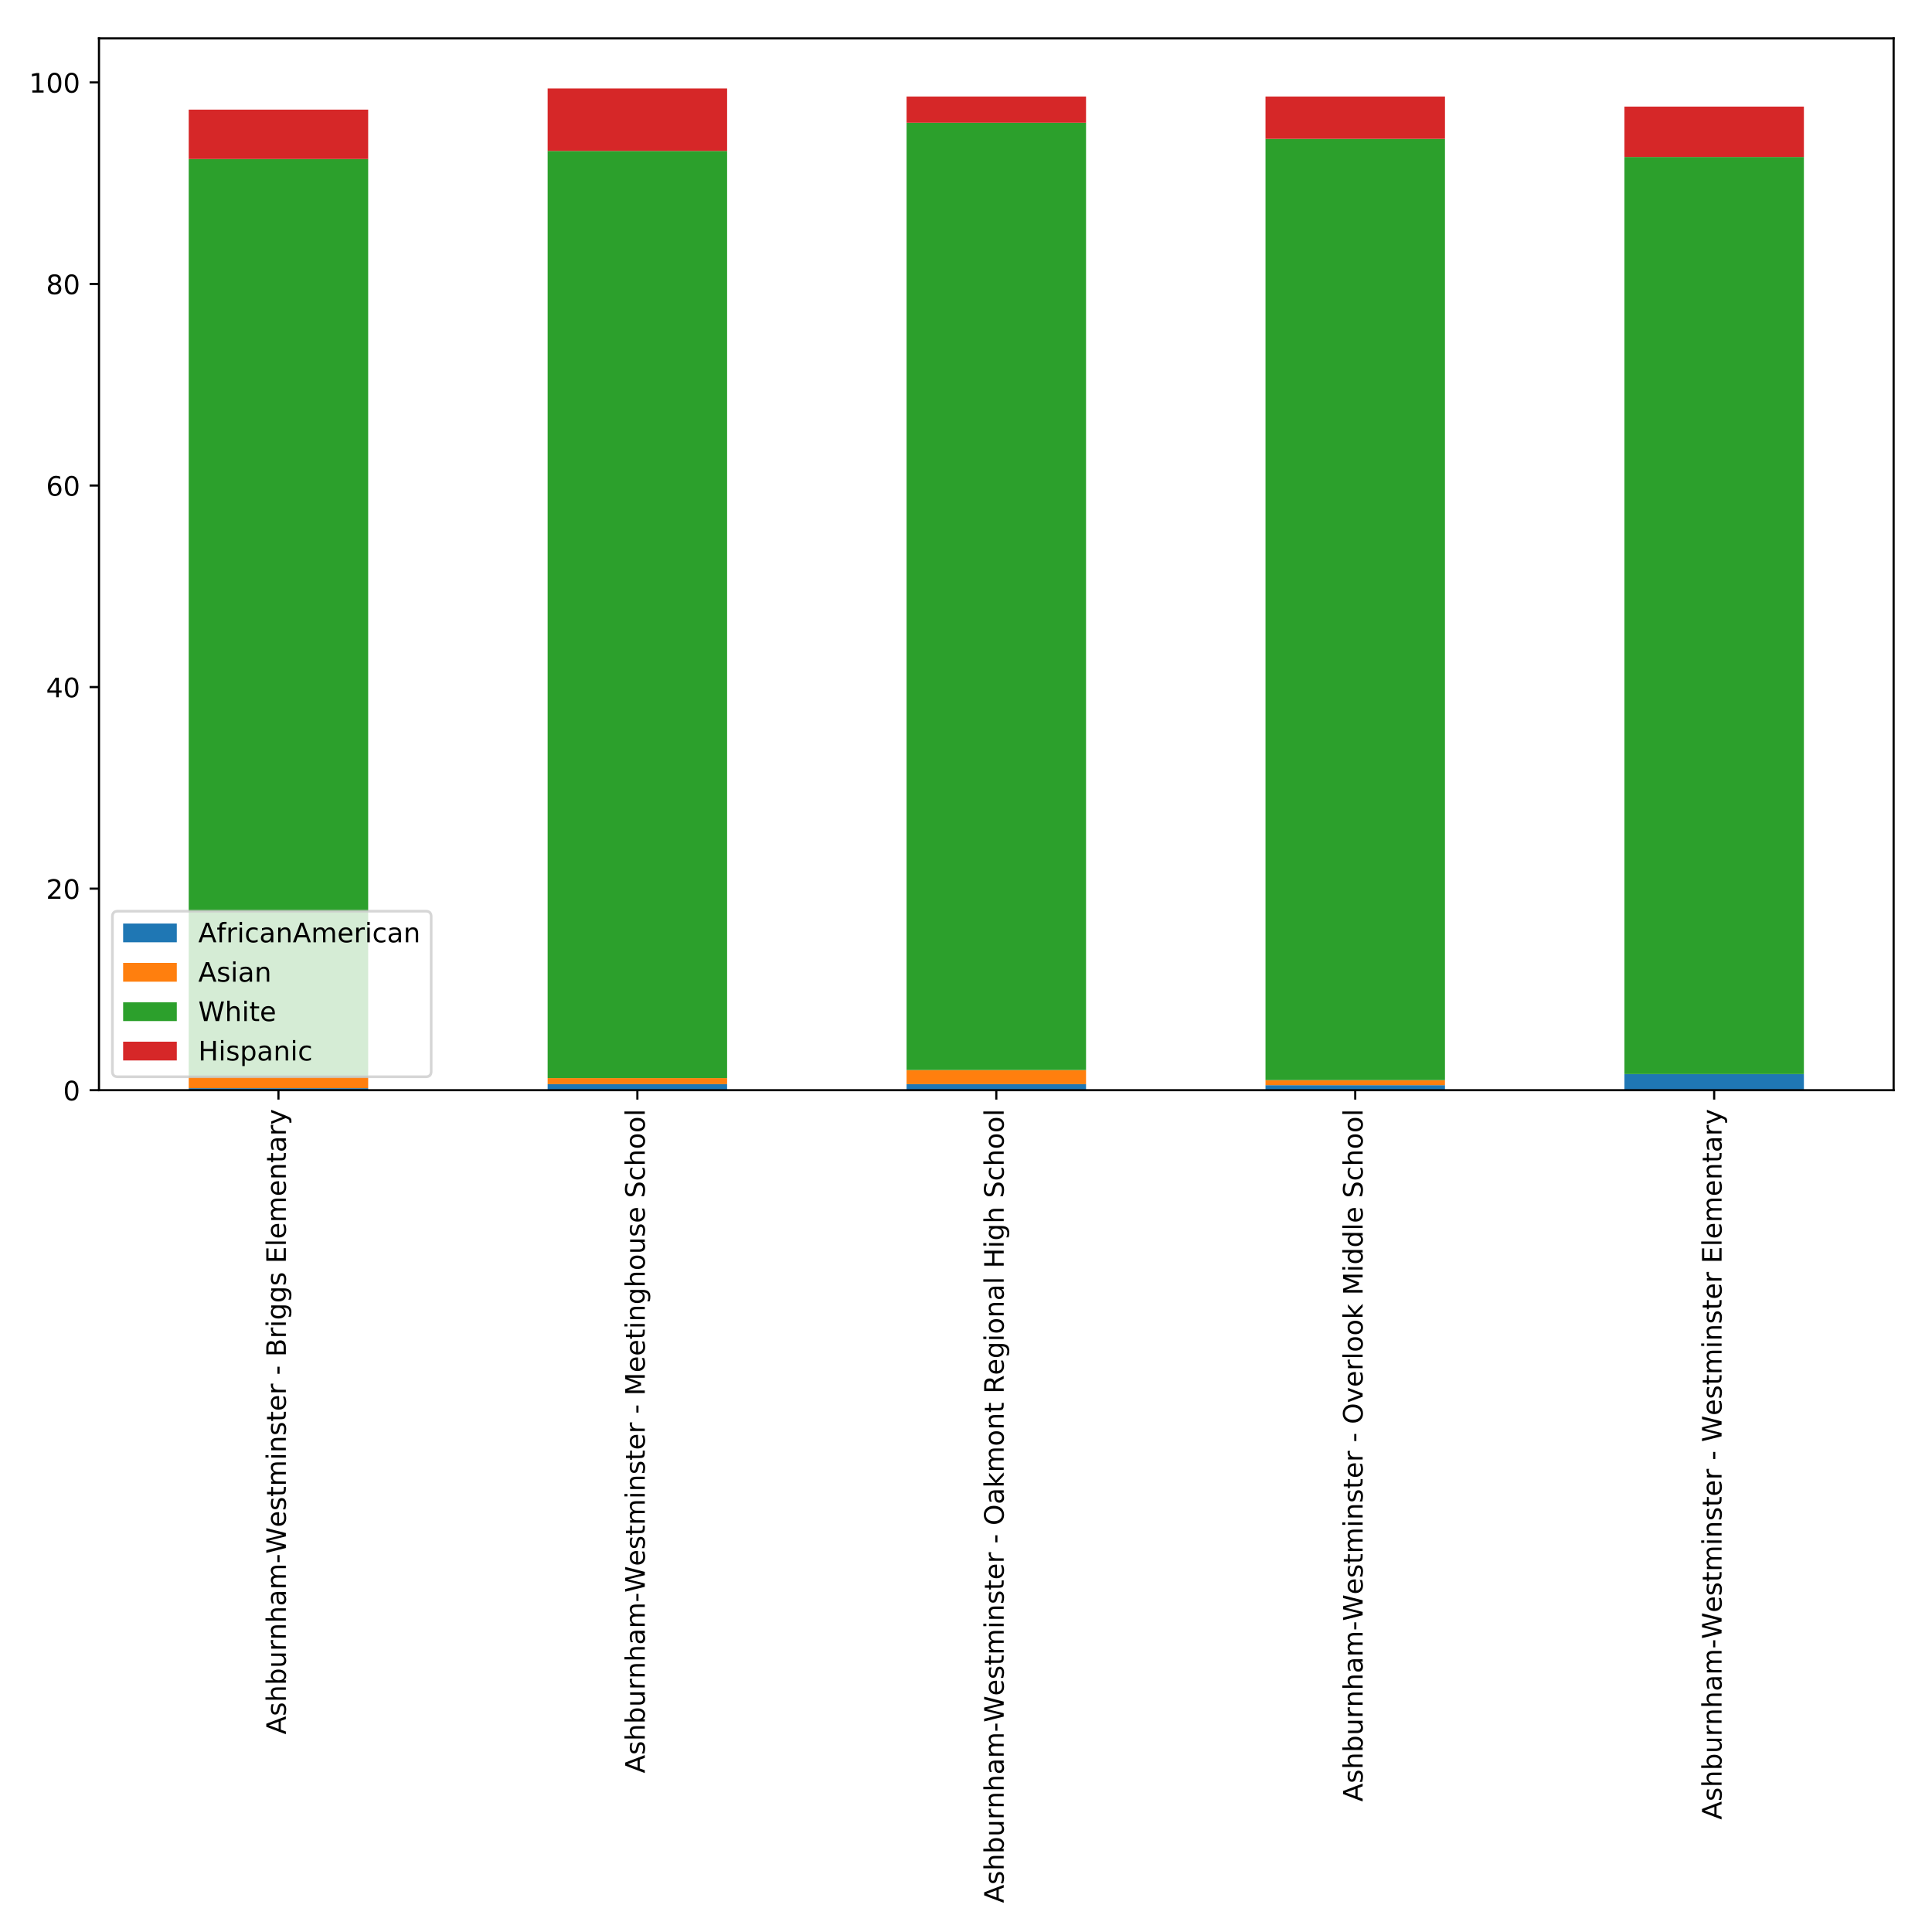 <?xml version="1.0" encoding="utf-8" standalone="no"?>
<!DOCTYPE svg PUBLIC "-//W3C//DTD SVG 1.1//EN"
  "http://www.w3.org/Graphics/SVG/1.1/DTD/svg11.dtd">
<!-- Created with matplotlib (http://matplotlib.org/) -->
<svg height="720pt" version="1.1" viewBox="0 0 720 720" width="720pt" xmlns="http://www.w3.org/2000/svg" xmlns:xlink="http://www.w3.org/1999/xlink">
 <defs>
  <style type="text/css">
*{stroke-linecap:butt;stroke-linejoin:round;}
  </style>
 </defs>
 <g id="figure_1">
  <g id="patch_1">
   <path d="M 0 720 
L 720 720 
L 720 0 
L 0 0 
z
" style="fill:#ffffff;"/>
  </g>
  <g id="axes_1">
   <g id="patch_2">
    <path d="M 36.888 406.284 
L 705.7 406.284 
L 705.7 14.3 
L 36.888 14.3 
z
" style="fill:#ffffff;"/>
   </g>
   <g id="patch_3">
    <path clip-path="url(#p9f4cfd5569)" d="M 70.328 406.284 
L 137.209 406.284 
L 137.209 405.533 
L 70.328 405.533 
z
" style="fill:#1f77b4;"/>
   </g>
   <g id="patch_4">
    <path clip-path="url(#p9f4cfd5569)" d="M 204.091 406.284 
L 270.972 406.284 
L 270.972 404.031 
L 204.091 404.031 
z
" style="fill:#1f77b4;"/>
   </g>
   <g id="patch_5">
    <path clip-path="url(#p9f4cfd5569)" d="M 337.853 406.284 
L 404.734 406.284 
L 404.734 404.031 
L 337.853 404.031 
z
" style="fill:#1f77b4;"/>
   </g>
   <g id="patch_6">
    <path clip-path="url(#p9f4cfd5569)" d="M 471.616 406.284 
L 538.497 406.284 
L 538.497 404.407 
L 471.616 404.407 
z
" style="fill:#1f77b4;"/>
   </g>
   <g id="patch_7">
    <path clip-path="url(#p9f4cfd5569)" d="M 605.378 406.284 
L 672.259 406.284 
L 672.259 400.275 
L 605.378 400.275 
z
" style="fill:#1f77b4;"/>
   </g>
   <g id="patch_8">
    <path clip-path="url(#p9f4cfd5569)" d="M 70.328 405.533 
L 137.209 405.533 
L 137.209 401.402 
L 70.328 401.402 
z
" style="fill:#ff7f0e;"/>
   </g>
   <g id="patch_9">
    <path clip-path="url(#p9f4cfd5569)" d="M 204.091 404.031 
L 270.972 404.031 
L 270.972 401.778 
L 204.091 401.778 
z
" style="fill:#ff7f0e;"/>
   </g>
   <g id="patch_10">
    <path clip-path="url(#p9f4cfd5569)" d="M 337.853 404.031 
L 404.734 404.031 
L 404.734 398.773 
L 337.853 398.773 
z
" style="fill:#ff7f0e;"/>
   </g>
   <g id="patch_11">
    <path clip-path="url(#p9f4cfd5569)" d="M 471.616 404.407 
L 538.497 404.407 
L 538.497 402.529 
L 471.616 402.529 
z
" style="fill:#ff7f0e;"/>
   </g>
   <g id="patch_12">
    <path clip-path="url(#p9f4cfd5569)" d="M 605.378 406.284 
L 672.259 406.284 
L 672.259 406.284 
L 605.378 406.284 
z
" style="fill:#ff7f0e;"/>
   </g>
   <g id="patch_13">
    <path clip-path="url(#p9f4cfd5569)" d="M 70.328 401.402 
L 137.209 401.402 
L 137.209 59.256 
L 70.328 59.256 
z
" style="fill:#2ca02c;"/>
   </g>
   <g id="patch_14">
    <path clip-path="url(#p9f4cfd5569)" d="M 204.091 401.778 
L 270.972 401.778 
L 270.972 56.251 
L 204.091 56.251 
z
" style="fill:#2ca02c;"/>
   </g>
   <g id="patch_15">
    <path clip-path="url(#p9f4cfd5569)" d="M 337.853 398.773 
L 404.734 398.773 
L 404.734 45.735 
L 337.853 45.735 
z
" style="fill:#2ca02c;"/>
   </g>
   <g id="patch_16">
    <path clip-path="url(#p9f4cfd5569)" d="M 471.616 402.529 
L 538.497 402.529 
L 538.497 51.745 
L 471.616 51.745 
z
" style="fill:#2ca02c;"/>
   </g>
   <g id="patch_17">
    <path clip-path="url(#p9f4cfd5569)" d="M 605.378 400.275 
L 672.259 400.275 
L 672.259 58.505 
L 605.378 58.505 
z
" style="fill:#2ca02c;"/>
   </g>
   <g id="patch_18">
    <path clip-path="url(#p9f4cfd5569)" d="M 70.328 59.256 
L 137.209 59.256 
L 137.209 40.853 
L 70.328 40.853 
z
" style="fill:#d62728;"/>
   </g>
   <g id="patch_19">
    <path clip-path="url(#p9f4cfd5569)" d="M 204.091 56.251 
L 270.972 56.251 
L 270.972 32.966 
L 204.091 32.966 
z
" style="fill:#d62728;"/>
   </g>
   <g id="patch_20">
    <path clip-path="url(#p9f4cfd5569)" d="M 337.853 45.735 
L 404.734 45.735 
L 404.734 35.97 
L 337.853 35.97 
z
" style="fill:#d62728;"/>
   </g>
   <g id="patch_21">
    <path clip-path="url(#p9f4cfd5569)" d="M 471.616 51.745 
L 538.497 51.745 
L 538.497 35.97 
L 471.616 35.97 
z
" style="fill:#d62728;"/>
   </g>
   <g id="patch_22">
    <path clip-path="url(#p9f4cfd5569)" d="M 605.378 58.505 
L 672.259 58.505 
L 672.259 39.726 
L 605.378 39.726 
z
" style="fill:#d62728;"/>
   </g>
   <g id="matplotlib.axis_1">
    <g id="xtick_1">
     <g id="line2d_1">
      <defs>
       <path d="M 0 0 
L 0 3.5 
" id="mc98f1258dc" style="stroke:#000000;stroke-width:0.8;"/>
      </defs>
      <g>
       <use style="stroke:#000000;stroke-width:0.8;" x="103.769" xlink:href="#mc98f1258dc" y="406.284"/>
      </g>
     </g>
     <g id="text_1">
      <!-- Ashburnham-Westminster - Briggs Elementary -->
      <defs>
       <path d="M 34.188 63.188 
L 20.797 26.906 
L 47.609 26.906 
z
M 28.609 72.906 
L 39.797 72.906 
L 67.578 0 
L 57.328 0 
L 50.688 18.703 
L 17.828 18.703 
L 11.188 0 
L 0.781 0 
z
" id="DejaVuSans-41"/>
       <path d="M 44.281 53.078 
L 44.281 44.578 
Q 40.484 46.531 36.375 47.5 
Q 32.281 48.484 27.875 48.484 
Q 21.188 48.484 17.844 46.438 
Q 14.5 44.391 14.5 40.281 
Q 14.5 37.156 16.891 35.375 
Q 19.281 33.594 26.516 31.984 
L 29.594 31.297 
Q 39.156 29.25 43.188 25.516 
Q 47.219 21.781 47.219 15.094 
Q 47.219 7.469 41.188 3.016 
Q 35.156 -1.422 24.609 -1.422 
Q 20.219 -1.422 15.453 -0.562 
Q 10.688 0.297 5.422 2 
L 5.422 11.281 
Q 10.406 8.688 15.234 7.391 
Q 20.062 6.109 24.812 6.109 
Q 31.156 6.109 34.562 8.281 
Q 37.984 10.453 37.984 14.406 
Q 37.984 18.062 35.516 20.016 
Q 33.062 21.969 24.703 23.781 
L 21.578 24.516 
Q 13.234 26.266 9.516 29.906 
Q 5.812 33.547 5.812 39.891 
Q 5.812 47.609 11.281 51.797 
Q 16.75 56 26.812 56 
Q 31.781 56 36.172 55.266 
Q 40.578 54.547 44.281 53.078 
z
" id="DejaVuSans-73"/>
       <path d="M 54.891 33.016 
L 54.891 0 
L 45.906 0 
L 45.906 32.719 
Q 45.906 40.484 42.875 44.328 
Q 39.844 48.188 33.797 48.188 
Q 26.516 48.188 22.312 43.547 
Q 18.109 38.922 18.109 30.906 
L 18.109 0 
L 9.078 0 
L 9.078 75.984 
L 18.109 75.984 
L 18.109 46.188 
Q 21.344 51.125 25.703 53.562 
Q 30.078 56 35.797 56 
Q 45.219 56 50.047 50.172 
Q 54.891 44.344 54.891 33.016 
z
" id="DejaVuSans-68"/>
       <path d="M 48.688 27.297 
Q 48.688 37.203 44.609 42.844 
Q 40.531 48.484 33.406 48.484 
Q 26.266 48.484 22.188 42.844 
Q 18.109 37.203 18.109 27.297 
Q 18.109 17.391 22.188 11.75 
Q 26.266 6.109 33.406 6.109 
Q 40.531 6.109 44.609 11.75 
Q 48.688 17.391 48.688 27.297 
z
M 18.109 46.391 
Q 20.953 51.266 25.266 53.625 
Q 29.594 56 35.594 56 
Q 45.562 56 51.781 48.094 
Q 58.016 40.188 58.016 27.297 
Q 58.016 14.406 51.781 6.484 
Q 45.562 -1.422 35.594 -1.422 
Q 29.594 -1.422 25.266 0.953 
Q 20.953 3.328 18.109 8.203 
L 18.109 0 
L 9.078 0 
L 9.078 75.984 
L 18.109 75.984 
z
" id="DejaVuSans-62"/>
       <path d="M 8.5 21.578 
L 8.5 54.688 
L 17.484 54.688 
L 17.484 21.922 
Q 17.484 14.156 20.5 10.266 
Q 23.531 6.391 29.594 6.391 
Q 36.859 6.391 41.078 11.031 
Q 45.312 15.672 45.312 23.688 
L 45.312 54.688 
L 54.297 54.688 
L 54.297 0 
L 45.312 0 
L 45.312 8.406 
Q 42.047 3.422 37.719 1 
Q 33.406 -1.422 27.688 -1.422 
Q 18.266 -1.422 13.375 4.438 
Q 8.5 10.297 8.5 21.578 
z
M 31.109 56 
z
" id="DejaVuSans-75"/>
       <path d="M 41.109 46.297 
Q 39.594 47.172 37.812 47.578 
Q 36.031 48 33.891 48 
Q 26.266 48 22.188 43.047 
Q 18.109 38.094 18.109 28.812 
L 18.109 0 
L 9.078 0 
L 9.078 54.688 
L 18.109 54.688 
L 18.109 46.188 
Q 20.953 51.172 25.484 53.578 
Q 30.031 56 36.531 56 
Q 37.453 56 38.578 55.875 
Q 39.703 55.766 41.062 55.516 
z
" id="DejaVuSans-72"/>
       <path d="M 54.891 33.016 
L 54.891 0 
L 45.906 0 
L 45.906 32.719 
Q 45.906 40.484 42.875 44.328 
Q 39.844 48.188 33.797 48.188 
Q 26.516 48.188 22.312 43.547 
Q 18.109 38.922 18.109 30.906 
L 18.109 0 
L 9.078 0 
L 9.078 54.688 
L 18.109 54.688 
L 18.109 46.188 
Q 21.344 51.125 25.703 53.562 
Q 30.078 56 35.797 56 
Q 45.219 56 50.047 50.172 
Q 54.891 44.344 54.891 33.016 
z
" id="DejaVuSans-6e"/>
       <path d="M 34.281 27.484 
Q 23.391 27.484 19.188 25 
Q 14.984 22.516 14.984 16.5 
Q 14.984 11.719 18.141 8.906 
Q 21.297 6.109 26.703 6.109 
Q 34.188 6.109 38.703 11.406 
Q 43.219 16.703 43.219 25.484 
L 43.219 27.484 
z
M 52.203 31.203 
L 52.203 0 
L 43.219 0 
L 43.219 8.297 
Q 40.141 3.328 35.547 0.953 
Q 30.953 -1.422 24.312 -1.422 
Q 15.922 -1.422 10.953 3.297 
Q 6 8.016 6 15.922 
Q 6 25.141 12.172 29.828 
Q 18.359 34.516 30.609 34.516 
L 43.219 34.516 
L 43.219 35.406 
Q 43.219 41.609 39.141 45 
Q 35.062 48.391 27.688 48.391 
Q 23 48.391 18.547 47.266 
Q 14.109 46.141 10.016 43.891 
L 10.016 52.203 
Q 14.938 54.109 19.578 55.047 
Q 24.219 56 28.609 56 
Q 40.484 56 46.344 49.844 
Q 52.203 43.703 52.203 31.203 
z
" id="DejaVuSans-61"/>
       <path d="M 52 44.188 
Q 55.375 50.25 60.062 53.125 
Q 64.75 56 71.094 56 
Q 79.641 56 84.281 50.016 
Q 88.922 44.047 88.922 33.016 
L 88.922 0 
L 79.891 0 
L 79.891 32.719 
Q 79.891 40.578 77.094 44.375 
Q 74.312 48.188 68.609 48.188 
Q 61.625 48.188 57.562 43.547 
Q 53.516 38.922 53.516 30.906 
L 53.516 0 
L 44.484 0 
L 44.484 32.719 
Q 44.484 40.625 41.703 44.406 
Q 38.922 48.188 33.109 48.188 
Q 26.219 48.188 22.156 43.531 
Q 18.109 38.875 18.109 30.906 
L 18.109 0 
L 9.078 0 
L 9.078 54.688 
L 18.109 54.688 
L 18.109 46.188 
Q 21.188 51.219 25.484 53.609 
Q 29.781 56 35.688 56 
Q 41.656 56 45.828 52.969 
Q 50 49.953 52 44.188 
z
" id="DejaVuSans-6d"/>
       <path d="M 4.891 31.391 
L 31.203 31.391 
L 31.203 23.391 
L 4.891 23.391 
z
" id="DejaVuSans-2d"/>
       <path d="M 3.328 72.906 
L 13.281 72.906 
L 28.609 11.281 
L 43.891 72.906 
L 54.984 72.906 
L 70.312 11.281 
L 85.594 72.906 
L 95.609 72.906 
L 77.297 0 
L 64.891 0 
L 49.516 63.281 
L 33.984 0 
L 21.578 0 
z
" id="DejaVuSans-57"/>
       <path d="M 56.203 29.594 
L 56.203 25.203 
L 14.891 25.203 
Q 15.484 15.922 20.484 11.062 
Q 25.484 6.203 34.422 6.203 
Q 39.594 6.203 44.453 7.469 
Q 49.312 8.734 54.109 11.281 
L 54.109 2.781 
Q 49.266 0.734 44.188 -0.344 
Q 39.109 -1.422 33.891 -1.422 
Q 20.797 -1.422 13.156 6.188 
Q 5.516 13.812 5.516 26.812 
Q 5.516 40.234 12.766 48.109 
Q 20.016 56 32.328 56 
Q 43.359 56 49.781 48.891 
Q 56.203 41.797 56.203 29.594 
z
M 47.219 32.234 
Q 47.125 39.594 43.094 43.984 
Q 39.062 48.391 32.422 48.391 
Q 24.906 48.391 20.391 44.141 
Q 15.875 39.891 15.188 32.172 
z
" id="DejaVuSans-65"/>
       <path d="M 18.312 70.219 
L 18.312 54.688 
L 36.812 54.688 
L 36.812 47.703 
L 18.312 47.703 
L 18.312 18.016 
Q 18.312 11.328 20.141 9.422 
Q 21.969 7.516 27.594 7.516 
L 36.812 7.516 
L 36.812 0 
L 27.594 0 
Q 17.188 0 13.234 3.875 
Q 9.281 7.766 9.281 18.016 
L 9.281 47.703 
L 2.688 47.703 
L 2.688 54.688 
L 9.281 54.688 
L 9.281 70.219 
z
" id="DejaVuSans-74"/>
       <path d="M 9.422 54.688 
L 18.406 54.688 
L 18.406 0 
L 9.422 0 
z
M 9.422 75.984 
L 18.406 75.984 
L 18.406 64.594 
L 9.422 64.594 
z
" id="DejaVuSans-69"/>
       <path id="DejaVuSans-20"/>
       <path d="M 19.672 34.812 
L 19.672 8.109 
L 35.5 8.109 
Q 43.453 8.109 47.281 11.406 
Q 51.125 14.703 51.125 21.484 
Q 51.125 28.328 47.281 31.562 
Q 43.453 34.812 35.5 34.812 
z
M 19.672 64.797 
L 19.672 42.828 
L 34.281 42.828 
Q 41.5 42.828 45.031 45.531 
Q 48.578 48.25 48.578 53.812 
Q 48.578 59.328 45.031 62.062 
Q 41.5 64.797 34.281 64.797 
z
M 9.812 72.906 
L 35.016 72.906 
Q 46.297 72.906 52.391 68.219 
Q 58.5 63.531 58.5 54.891 
Q 58.5 48.188 55.375 44.234 
Q 52.25 40.281 46.188 39.312 
Q 53.469 37.75 57.5 32.781 
Q 61.531 27.828 61.531 20.406 
Q 61.531 10.641 54.891 5.312 
Q 48.25 0 35.984 0 
L 9.812 0 
z
" id="DejaVuSans-42"/>
       <path d="M 45.406 27.984 
Q 45.406 37.75 41.375 43.109 
Q 37.359 48.484 30.078 48.484 
Q 22.859 48.484 18.828 43.109 
Q 14.797 37.75 14.797 27.984 
Q 14.797 18.266 18.828 12.891 
Q 22.859 7.516 30.078 7.516 
Q 37.359 7.516 41.375 12.891 
Q 45.406 18.266 45.406 27.984 
z
M 54.391 6.781 
Q 54.391 -7.172 48.188 -13.984 
Q 42 -20.797 29.203 -20.797 
Q 24.469 -20.797 20.266 -20.094 
Q 16.062 -19.391 12.109 -17.922 
L 12.109 -9.188 
Q 16.062 -11.328 19.922 -12.344 
Q 23.781 -13.375 27.781 -13.375 
Q 36.625 -13.375 41.016 -8.766 
Q 45.406 -4.156 45.406 5.172 
L 45.406 9.625 
Q 42.625 4.781 38.281 2.391 
Q 33.938 0 27.875 0 
Q 17.828 0 11.672 7.656 
Q 5.516 15.328 5.516 27.984 
Q 5.516 40.672 11.672 48.328 
Q 17.828 56 27.875 56 
Q 33.938 56 38.281 53.609 
Q 42.625 51.219 45.406 46.391 
L 45.406 54.688 
L 54.391 54.688 
z
" id="DejaVuSans-67"/>
       <path d="M 9.812 72.906 
L 55.906 72.906 
L 55.906 64.594 
L 19.672 64.594 
L 19.672 43.016 
L 54.391 43.016 
L 54.391 34.719 
L 19.672 34.719 
L 19.672 8.297 
L 56.781 8.297 
L 56.781 0 
L 9.812 0 
z
" id="DejaVuSans-45"/>
       <path d="M 9.422 75.984 
L 18.406 75.984 
L 18.406 0 
L 9.422 0 
z
" id="DejaVuSans-6c"/>
       <path d="M 32.172 -5.078 
Q 28.375 -14.844 24.75 -17.812 
Q 21.141 -20.797 15.094 -20.797 
L 7.906 -20.797 
L 7.906 -13.281 
L 13.188 -13.281 
Q 16.891 -13.281 18.938 -11.516 
Q 21 -9.766 23.484 -3.219 
L 25.094 0.875 
L 2.984 54.688 
L 12.5 54.688 
L 29.594 11.922 
L 46.688 54.688 
L 56.203 54.688 
z
" id="DejaVuSans-79"/>
      </defs>
      <g transform="translate(106.528 646.383)rotate(-90)scale(0.1 -0.1)">
       <use xlink:href="#DejaVuSans-41"/>
       <use x="68.408" xlink:href="#DejaVuSans-73"/>
       <use x="120.508" xlink:href="#DejaVuSans-68"/>
       <use x="183.887" xlink:href="#DejaVuSans-62"/>
       <use x="247.363" xlink:href="#DejaVuSans-75"/>
       <use x="310.742" xlink:href="#DejaVuSans-72"/>
       <use x="351.84" xlink:href="#DejaVuSans-6e"/>
       <use x="415.219" xlink:href="#DejaVuSans-68"/>
       <use x="478.598" xlink:href="#DejaVuSans-61"/>
       <use x="539.877" xlink:href="#DejaVuSans-6d"/>
       <use x="637.289" xlink:href="#DejaVuSans-2d"/>
       <use x="673.311" xlink:href="#DejaVuSans-57"/>
       <use x="772.109" xlink:href="#DejaVuSans-65"/>
       <use x="833.633" xlink:href="#DejaVuSans-73"/>
       <use x="885.732" xlink:href="#DejaVuSans-74"/>
       <use x="924.941" xlink:href="#DejaVuSans-6d"/>
       <use x="1022.354" xlink:href="#DejaVuSans-69"/>
       <use x="1050.137" xlink:href="#DejaVuSans-6e"/>
       <use x="1113.516" xlink:href="#DejaVuSans-73"/>
       <use x="1165.615" xlink:href="#DejaVuSans-74"/>
       <use x="1204.824" xlink:href="#DejaVuSans-65"/>
       <use x="1266.348" xlink:href="#DejaVuSans-72"/>
       <use x="1307.461" xlink:href="#DejaVuSans-20"/>
       <use x="1339.248" xlink:href="#DejaVuSans-2d"/>
       <use x="1375.332" xlink:href="#DejaVuSans-20"/>
       <use x="1407.119" xlink:href="#DejaVuSans-42"/>
       <use x="1475.723" xlink:href="#DejaVuSans-72"/>
       <use x="1516.836" xlink:href="#DejaVuSans-69"/>
       <use x="1544.619" xlink:href="#DejaVuSans-67"/>
       <use x="1608.096" xlink:href="#DejaVuSans-67"/>
       <use x="1671.572" xlink:href="#DejaVuSans-73"/>
       <use x="1723.672" xlink:href="#DejaVuSans-20"/>
       <use x="1755.459" xlink:href="#DejaVuSans-45"/>
       <use x="1818.643" xlink:href="#DejaVuSans-6c"/>
       <use x="1846.426" xlink:href="#DejaVuSans-65"/>
       <use x="1907.949" xlink:href="#DejaVuSans-6d"/>
       <use x="2005.361" xlink:href="#DejaVuSans-65"/>
       <use x="2066.885" xlink:href="#DejaVuSans-6e"/>
       <use x="2130.264" xlink:href="#DejaVuSans-74"/>
       <use x="2169.473" xlink:href="#DejaVuSans-61"/>
       <use x="2230.752" xlink:href="#DejaVuSans-72"/>
       <use x="2271.865" xlink:href="#DejaVuSans-79"/>
      </g>
     </g>
    </g>
    <g id="xtick_2">
     <g id="line2d_2">
      <g>
       <use style="stroke:#000000;stroke-width:0.8;" x="237.531" xlink:href="#mc98f1258dc" y="406.284"/>
      </g>
     </g>
     <g id="text_2">
      <!-- Ashburnham-Westminster - Meetinghouse School -->
      <defs>
       <path d="M 9.812 72.906 
L 24.516 72.906 
L 43.109 23.297 
L 61.812 72.906 
L 76.516 72.906 
L 76.516 0 
L 66.891 0 
L 66.891 64.016 
L 48.094 14.016 
L 38.188 14.016 
L 19.391 64.016 
L 19.391 0 
L 9.812 0 
z
" id="DejaVuSans-4d"/>
       <path d="M 30.609 48.391 
Q 23.391 48.391 19.188 42.75 
Q 14.984 37.109 14.984 27.297 
Q 14.984 17.484 19.156 11.844 
Q 23.344 6.203 30.609 6.203 
Q 37.797 6.203 41.984 11.859 
Q 46.188 17.531 46.188 27.297 
Q 46.188 37.016 41.984 42.703 
Q 37.797 48.391 30.609 48.391 
z
M 30.609 56 
Q 42.328 56 49.016 48.375 
Q 55.719 40.766 55.719 27.297 
Q 55.719 13.875 49.016 6.219 
Q 42.328 -1.422 30.609 -1.422 
Q 18.844 -1.422 12.172 6.219 
Q 5.516 13.875 5.516 27.297 
Q 5.516 40.766 12.172 48.375 
Q 18.844 56 30.609 56 
z
" id="DejaVuSans-6f"/>
       <path d="M 53.516 70.516 
L 53.516 60.891 
Q 47.906 63.578 42.922 64.891 
Q 37.938 66.219 33.297 66.219 
Q 25.25 66.219 20.875 63.094 
Q 16.5 59.969 16.5 54.203 
Q 16.5 49.359 19.406 46.891 
Q 22.312 44.438 30.422 42.922 
L 36.375 41.703 
Q 47.406 39.594 52.656 34.297 
Q 57.906 29 57.906 20.125 
Q 57.906 9.516 50.797 4.047 
Q 43.703 -1.422 29.984 -1.422 
Q 24.812 -1.422 18.969 -0.25 
Q 13.141 0.922 6.891 3.219 
L 6.891 13.375 
Q 12.891 10.016 18.656 8.297 
Q 24.422 6.594 29.984 6.594 
Q 38.422 6.594 43.016 9.906 
Q 47.609 13.234 47.609 19.391 
Q 47.609 24.75 44.312 27.781 
Q 41.016 30.812 33.5 32.328 
L 27.484 33.5 
Q 16.453 35.688 11.516 40.375 
Q 6.594 45.062 6.594 53.422 
Q 6.594 63.094 13.406 68.656 
Q 20.219 74.219 32.172 74.219 
Q 37.312 74.219 42.625 73.281 
Q 47.953 72.359 53.516 70.516 
z
" id="DejaVuSans-53"/>
       <path d="M 48.781 52.594 
L 48.781 44.188 
Q 44.969 46.297 41.141 47.344 
Q 37.312 48.391 33.406 48.391 
Q 24.656 48.391 19.812 42.844 
Q 14.984 37.312 14.984 27.297 
Q 14.984 17.281 19.812 11.734 
Q 24.656 6.203 33.406 6.203 
Q 37.312 6.203 41.141 7.25 
Q 44.969 8.297 48.781 10.406 
L 48.781 2.094 
Q 45.016 0.344 40.984 -0.531 
Q 36.969 -1.422 32.422 -1.422 
Q 20.062 -1.422 12.781 6.344 
Q 5.516 14.109 5.516 27.297 
Q 5.516 40.672 12.859 48.328 
Q 20.219 56 33.016 56 
Q 37.156 56 41.109 55.141 
Q 45.062 54.297 48.781 52.594 
z
" id="DejaVuSans-63"/>
      </defs>
      <g transform="translate(240.291 660.842)rotate(-90)scale(0.1 -0.1)">
       <use xlink:href="#DejaVuSans-41"/>
       <use x="68.408" xlink:href="#DejaVuSans-73"/>
       <use x="120.508" xlink:href="#DejaVuSans-68"/>
       <use x="183.887" xlink:href="#DejaVuSans-62"/>
       <use x="247.363" xlink:href="#DejaVuSans-75"/>
       <use x="310.742" xlink:href="#DejaVuSans-72"/>
       <use x="351.84" xlink:href="#DejaVuSans-6e"/>
       <use x="415.219" xlink:href="#DejaVuSans-68"/>
       <use x="478.598" xlink:href="#DejaVuSans-61"/>
       <use x="539.877" xlink:href="#DejaVuSans-6d"/>
       <use x="637.289" xlink:href="#DejaVuSans-2d"/>
       <use x="673.311" xlink:href="#DejaVuSans-57"/>
       <use x="772.109" xlink:href="#DejaVuSans-65"/>
       <use x="833.633" xlink:href="#DejaVuSans-73"/>
       <use x="885.732" xlink:href="#DejaVuSans-74"/>
       <use x="924.941" xlink:href="#DejaVuSans-6d"/>
       <use x="1022.354" xlink:href="#DejaVuSans-69"/>
       <use x="1050.137" xlink:href="#DejaVuSans-6e"/>
       <use x="1113.516" xlink:href="#DejaVuSans-73"/>
       <use x="1165.615" xlink:href="#DejaVuSans-74"/>
       <use x="1204.824" xlink:href="#DejaVuSans-65"/>
       <use x="1266.348" xlink:href="#DejaVuSans-72"/>
       <use x="1307.461" xlink:href="#DejaVuSans-20"/>
       <use x="1339.248" xlink:href="#DejaVuSans-2d"/>
       <use x="1375.332" xlink:href="#DejaVuSans-20"/>
       <use x="1407.119" xlink:href="#DejaVuSans-4d"/>
       <use x="1493.398" xlink:href="#DejaVuSans-65"/>
       <use x="1554.922" xlink:href="#DejaVuSans-65"/>
       <use x="1616.445" xlink:href="#DejaVuSans-74"/>
       <use x="1655.654" xlink:href="#DejaVuSans-69"/>
       <use x="1683.438" xlink:href="#DejaVuSans-6e"/>
       <use x="1746.816" xlink:href="#DejaVuSans-67"/>
       <use x="1810.293" xlink:href="#DejaVuSans-68"/>
       <use x="1873.672" xlink:href="#DejaVuSans-6f"/>
       <use x="1934.854" xlink:href="#DejaVuSans-75"/>
       <use x="1998.232" xlink:href="#DejaVuSans-73"/>
       <use x="2050.332" xlink:href="#DejaVuSans-65"/>
       <use x="2111.855" xlink:href="#DejaVuSans-20"/>
       <use x="2143.643" xlink:href="#DejaVuSans-53"/>
       <use x="2207.119" xlink:href="#DejaVuSans-63"/>
       <use x="2262.1" xlink:href="#DejaVuSans-68"/>
       <use x="2325.479" xlink:href="#DejaVuSans-6f"/>
       <use x="2386.66" xlink:href="#DejaVuSans-6f"/>
       <use x="2447.842" xlink:href="#DejaVuSans-6c"/>
      </g>
     </g>
    </g>
    <g id="xtick_3">
     <g id="line2d_3">
      <g>
       <use style="stroke:#000000;stroke-width:0.8;" x="371.294" xlink:href="#mc98f1258dc" y="406.284"/>
      </g>
     </g>
     <g id="text_3">
      <!-- Ashburnham-Westminster - Oakmont Regional High School -->
      <defs>
       <path d="M 39.406 66.219 
Q 28.656 66.219 22.328 58.203 
Q 16.016 50.203 16.016 36.375 
Q 16.016 22.609 22.328 14.594 
Q 28.656 6.594 39.406 6.594 
Q 50.141 6.594 56.422 14.594 
Q 62.703 22.609 62.703 36.375 
Q 62.703 50.203 56.422 58.203 
Q 50.141 66.219 39.406 66.219 
z
M 39.406 74.219 
Q 54.734 74.219 63.906 63.938 
Q 73.094 53.656 73.094 36.375 
Q 73.094 19.141 63.906 8.859 
Q 54.734 -1.422 39.406 -1.422 
Q 24.031 -1.422 14.812 8.828 
Q 5.609 19.094 5.609 36.375 
Q 5.609 53.656 14.812 63.938 
Q 24.031 74.219 39.406 74.219 
z
" id="DejaVuSans-4f"/>
       <path d="M 9.078 75.984 
L 18.109 75.984 
L 18.109 31.109 
L 44.922 54.688 
L 56.391 54.688 
L 27.391 29.109 
L 57.625 0 
L 45.906 0 
L 18.109 26.703 
L 18.109 0 
L 9.078 0 
z
" id="DejaVuSans-6b"/>
       <path d="M 44.391 34.188 
Q 47.562 33.109 50.562 29.594 
Q 53.562 26.078 56.594 19.922 
L 66.609 0 
L 56 0 
L 46.688 18.703 
Q 43.062 26.031 39.672 28.422 
Q 36.281 30.812 30.422 30.812 
L 19.672 30.812 
L 19.672 0 
L 9.812 0 
L 9.812 72.906 
L 32.078 72.906 
Q 44.578 72.906 50.734 67.672 
Q 56.891 62.453 56.891 51.906 
Q 56.891 45.016 53.688 40.469 
Q 50.484 35.938 44.391 34.188 
z
M 19.672 64.797 
L 19.672 38.922 
L 32.078 38.922 
Q 39.203 38.922 42.844 42.219 
Q 46.484 45.516 46.484 51.906 
Q 46.484 58.297 42.844 61.547 
Q 39.203 64.797 32.078 64.797 
z
" id="DejaVuSans-52"/>
       <path d="M 9.812 72.906 
L 19.672 72.906 
L 19.672 43.016 
L 55.516 43.016 
L 55.516 72.906 
L 65.375 72.906 
L 65.375 0 
L 55.516 0 
L 55.516 34.719 
L 19.672 34.719 
L 19.672 0 
L 9.812 0 
z
" id="DejaVuSans-48"/>
      </defs>
      <g transform="translate(374.053 709.2)rotate(-90)scale(0.1 -0.1)">
       <use xlink:href="#DejaVuSans-41"/>
       <use x="68.408" xlink:href="#DejaVuSans-73"/>
       <use x="120.508" xlink:href="#DejaVuSans-68"/>
       <use x="183.887" xlink:href="#DejaVuSans-62"/>
       <use x="247.363" xlink:href="#DejaVuSans-75"/>
       <use x="310.742" xlink:href="#DejaVuSans-72"/>
       <use x="351.84" xlink:href="#DejaVuSans-6e"/>
       <use x="415.219" xlink:href="#DejaVuSans-68"/>
       <use x="478.598" xlink:href="#DejaVuSans-61"/>
       <use x="539.877" xlink:href="#DejaVuSans-6d"/>
       <use x="637.289" xlink:href="#DejaVuSans-2d"/>
       <use x="673.311" xlink:href="#DejaVuSans-57"/>
       <use x="772.109" xlink:href="#DejaVuSans-65"/>
       <use x="833.633" xlink:href="#DejaVuSans-73"/>
       <use x="885.732" xlink:href="#DejaVuSans-74"/>
       <use x="924.941" xlink:href="#DejaVuSans-6d"/>
       <use x="1022.354" xlink:href="#DejaVuSans-69"/>
       <use x="1050.137" xlink:href="#DejaVuSans-6e"/>
       <use x="1113.516" xlink:href="#DejaVuSans-73"/>
       <use x="1165.615" xlink:href="#DejaVuSans-74"/>
       <use x="1204.824" xlink:href="#DejaVuSans-65"/>
       <use x="1266.348" xlink:href="#DejaVuSans-72"/>
       <use x="1307.461" xlink:href="#DejaVuSans-20"/>
       <use x="1339.248" xlink:href="#DejaVuSans-2d"/>
       <use x="1375.332" xlink:href="#DejaVuSans-20"/>
       <use x="1407.119" xlink:href="#DejaVuSans-4f"/>
       <use x="1485.83" xlink:href="#DejaVuSans-61"/>
       <use x="1547.109" xlink:href="#DejaVuSans-6b"/>
       <use x="1605.02" xlink:href="#DejaVuSans-6d"/>
       <use x="1702.432" xlink:href="#DejaVuSans-6f"/>
       <use x="1763.613" xlink:href="#DejaVuSans-6e"/>
       <use x="1826.992" xlink:href="#DejaVuSans-74"/>
       <use x="1866.201" xlink:href="#DejaVuSans-20"/>
       <use x="1897.988" xlink:href="#DejaVuSans-52"/>
       <use x="1967.408" xlink:href="#DejaVuSans-65"/>
       <use x="2028.932" xlink:href="#DejaVuSans-67"/>
       <use x="2092.408" xlink:href="#DejaVuSans-69"/>
       <use x="2120.191" xlink:href="#DejaVuSans-6f"/>
       <use x="2181.373" xlink:href="#DejaVuSans-6e"/>
       <use x="2244.752" xlink:href="#DejaVuSans-61"/>
       <use x="2306.031" xlink:href="#DejaVuSans-6c"/>
       <use x="2333.814" xlink:href="#DejaVuSans-20"/>
       <use x="2365.602" xlink:href="#DejaVuSans-48"/>
       <use x="2440.797" xlink:href="#DejaVuSans-69"/>
       <use x="2468.58" xlink:href="#DejaVuSans-67"/>
       <use x="2532.057" xlink:href="#DejaVuSans-68"/>
       <use x="2595.436" xlink:href="#DejaVuSans-20"/>
       <use x="2627.223" xlink:href="#DejaVuSans-53"/>
       <use x="2690.699" xlink:href="#DejaVuSans-63"/>
       <use x="2745.68" xlink:href="#DejaVuSans-68"/>
       <use x="2809.059" xlink:href="#DejaVuSans-6f"/>
       <use x="2870.24" xlink:href="#DejaVuSans-6f"/>
       <use x="2931.422" xlink:href="#DejaVuSans-6c"/>
      </g>
     </g>
    </g>
    <g id="xtick_4">
     <g id="line2d_4">
      <g>
       <use style="stroke:#000000;stroke-width:0.8;" x="505.056" xlink:href="#mc98f1258dc" y="406.284"/>
      </g>
     </g>
     <g id="text_4">
      <!-- Ashburnham-Westminster - Overlook Middle School -->
      <defs>
       <path d="M 2.984 54.688 
L 12.5 54.688 
L 29.594 8.797 
L 46.688 54.688 
L 56.203 54.688 
L 35.688 0 
L 23.484 0 
z
" id="DejaVuSans-76"/>
       <path d="M 45.406 46.391 
L 45.406 75.984 
L 54.391 75.984 
L 54.391 0 
L 45.406 0 
L 45.406 8.203 
Q 42.578 3.328 38.25 0.953 
Q 33.938 -1.422 27.875 -1.422 
Q 17.969 -1.422 11.734 6.484 
Q 5.516 14.406 5.516 27.297 
Q 5.516 40.188 11.734 48.094 
Q 17.969 56 27.875 56 
Q 33.938 56 38.25 53.625 
Q 42.578 51.266 45.406 46.391 
z
M 14.797 27.297 
Q 14.797 17.391 18.875 11.75 
Q 22.953 6.109 30.078 6.109 
Q 37.203 6.109 41.297 11.75 
Q 45.406 17.391 45.406 27.297 
Q 45.406 37.203 41.297 42.844 
Q 37.203 48.484 30.078 48.484 
Q 22.953 48.484 18.875 42.844 
Q 14.797 37.203 14.797 27.297 
z
" id="DejaVuSans-64"/>
      </defs>
      <g transform="translate(507.816 671.441)rotate(-90)scale(0.1 -0.1)">
       <use xlink:href="#DejaVuSans-41"/>
       <use x="68.408" xlink:href="#DejaVuSans-73"/>
       <use x="120.508" xlink:href="#DejaVuSans-68"/>
       <use x="183.887" xlink:href="#DejaVuSans-62"/>
       <use x="247.363" xlink:href="#DejaVuSans-75"/>
       <use x="310.742" xlink:href="#DejaVuSans-72"/>
       <use x="351.84" xlink:href="#DejaVuSans-6e"/>
       <use x="415.219" xlink:href="#DejaVuSans-68"/>
       <use x="478.598" xlink:href="#DejaVuSans-61"/>
       <use x="539.877" xlink:href="#DejaVuSans-6d"/>
       <use x="637.289" xlink:href="#DejaVuSans-2d"/>
       <use x="673.311" xlink:href="#DejaVuSans-57"/>
       <use x="772.109" xlink:href="#DejaVuSans-65"/>
       <use x="833.633" xlink:href="#DejaVuSans-73"/>
       <use x="885.732" xlink:href="#DejaVuSans-74"/>
       <use x="924.941" xlink:href="#DejaVuSans-6d"/>
       <use x="1022.354" xlink:href="#DejaVuSans-69"/>
       <use x="1050.137" xlink:href="#DejaVuSans-6e"/>
       <use x="1113.516" xlink:href="#DejaVuSans-73"/>
       <use x="1165.615" xlink:href="#DejaVuSans-74"/>
       <use x="1204.824" xlink:href="#DejaVuSans-65"/>
       <use x="1266.348" xlink:href="#DejaVuSans-72"/>
       <use x="1307.461" xlink:href="#DejaVuSans-20"/>
       <use x="1339.248" xlink:href="#DejaVuSans-2d"/>
       <use x="1375.332" xlink:href="#DejaVuSans-20"/>
       <use x="1407.119" xlink:href="#DejaVuSans-4f"/>
       <use x="1485.83" xlink:href="#DejaVuSans-76"/>
       <use x="1545.01" xlink:href="#DejaVuSans-65"/>
       <use x="1606.533" xlink:href="#DejaVuSans-72"/>
       <use x="1647.646" xlink:href="#DejaVuSans-6c"/>
       <use x="1675.43" xlink:href="#DejaVuSans-6f"/>
       <use x="1736.611" xlink:href="#DejaVuSans-6f"/>
       <use x="1797.793" xlink:href="#DejaVuSans-6b"/>
       <use x="1855.703" xlink:href="#DejaVuSans-20"/>
       <use x="1887.49" xlink:href="#DejaVuSans-4d"/>
       <use x="1973.77" xlink:href="#DejaVuSans-69"/>
       <use x="2001.553" xlink:href="#DejaVuSans-64"/>
       <use x="2065.029" xlink:href="#DejaVuSans-64"/>
       <use x="2128.506" xlink:href="#DejaVuSans-6c"/>
       <use x="2156.289" xlink:href="#DejaVuSans-65"/>
       <use x="2217.812" xlink:href="#DejaVuSans-20"/>
       <use x="2249.6" xlink:href="#DejaVuSans-53"/>
       <use x="2313.076" xlink:href="#DejaVuSans-63"/>
       <use x="2368.057" xlink:href="#DejaVuSans-68"/>
       <use x="2431.436" xlink:href="#DejaVuSans-6f"/>
       <use x="2492.617" xlink:href="#DejaVuSans-6f"/>
       <use x="2553.799" xlink:href="#DejaVuSans-6c"/>
      </g>
     </g>
    </g>
    <g id="xtick_5">
     <g id="line2d_5">
      <g>
       <use style="stroke:#000000;stroke-width:0.8;" x="638.819" xlink:href="#mc98f1258dc" y="406.284"/>
      </g>
     </g>
     <g id="text_5">
      <!-- Ashburnham-Westminster - Westminster Elementary -->
      <g transform="translate(641.578 678.139)rotate(-90)scale(0.1 -0.1)">
       <use xlink:href="#DejaVuSans-41"/>
       <use x="68.408" xlink:href="#DejaVuSans-73"/>
       <use x="120.508" xlink:href="#DejaVuSans-68"/>
       <use x="183.887" xlink:href="#DejaVuSans-62"/>
       <use x="247.363" xlink:href="#DejaVuSans-75"/>
       <use x="310.742" xlink:href="#DejaVuSans-72"/>
       <use x="351.84" xlink:href="#DejaVuSans-6e"/>
       <use x="415.219" xlink:href="#DejaVuSans-68"/>
       <use x="478.598" xlink:href="#DejaVuSans-61"/>
       <use x="539.877" xlink:href="#DejaVuSans-6d"/>
       <use x="637.289" xlink:href="#DejaVuSans-2d"/>
       <use x="673.311" xlink:href="#DejaVuSans-57"/>
       <use x="772.109" xlink:href="#DejaVuSans-65"/>
       <use x="833.633" xlink:href="#DejaVuSans-73"/>
       <use x="885.732" xlink:href="#DejaVuSans-74"/>
       <use x="924.941" xlink:href="#DejaVuSans-6d"/>
       <use x="1022.354" xlink:href="#DejaVuSans-69"/>
       <use x="1050.137" xlink:href="#DejaVuSans-6e"/>
       <use x="1113.516" xlink:href="#DejaVuSans-73"/>
       <use x="1165.615" xlink:href="#DejaVuSans-74"/>
       <use x="1204.824" xlink:href="#DejaVuSans-65"/>
       <use x="1266.348" xlink:href="#DejaVuSans-72"/>
       <use x="1307.461" xlink:href="#DejaVuSans-20"/>
       <use x="1339.248" xlink:href="#DejaVuSans-2d"/>
       <use x="1375.332" xlink:href="#DejaVuSans-20"/>
       <use x="1407.119" xlink:href="#DejaVuSans-57"/>
       <use x="1505.918" xlink:href="#DejaVuSans-65"/>
       <use x="1567.441" xlink:href="#DejaVuSans-73"/>
       <use x="1619.541" xlink:href="#DejaVuSans-74"/>
       <use x="1658.75" xlink:href="#DejaVuSans-6d"/>
       <use x="1756.162" xlink:href="#DejaVuSans-69"/>
       <use x="1783.945" xlink:href="#DejaVuSans-6e"/>
       <use x="1847.324" xlink:href="#DejaVuSans-73"/>
       <use x="1899.424" xlink:href="#DejaVuSans-74"/>
       <use x="1938.633" xlink:href="#DejaVuSans-65"/>
       <use x="2000.156" xlink:href="#DejaVuSans-72"/>
       <use x="2041.27" xlink:href="#DejaVuSans-20"/>
       <use x="2073.057" xlink:href="#DejaVuSans-45"/>
       <use x="2136.24" xlink:href="#DejaVuSans-6c"/>
       <use x="2164.023" xlink:href="#DejaVuSans-65"/>
       <use x="2225.547" xlink:href="#DejaVuSans-6d"/>
       <use x="2322.959" xlink:href="#DejaVuSans-65"/>
       <use x="2384.482" xlink:href="#DejaVuSans-6e"/>
       <use x="2447.861" xlink:href="#DejaVuSans-74"/>
       <use x="2487.07" xlink:href="#DejaVuSans-61"/>
       <use x="2548.35" xlink:href="#DejaVuSans-72"/>
       <use x="2589.463" xlink:href="#DejaVuSans-79"/>
      </g>
     </g>
    </g>
   </g>
   <g id="matplotlib.axis_2">
    <g id="ytick_1">
     <g id="line2d_6">
      <defs>
       <path d="M 0 0 
L -3.5 0 
" id="m0fa18d2d6e" style="stroke:#000000;stroke-width:0.8;"/>
      </defs>
      <g>
       <use style="stroke:#000000;stroke-width:0.8;" x="36.888" xlink:href="#m0fa18d2d6e" y="406.284"/>
      </g>
     </g>
     <g id="text_6">
      <!-- 0 -->
      <defs>
       <path d="M 31.781 66.406 
Q 24.172 66.406 20.328 58.906 
Q 16.5 51.422 16.5 36.375 
Q 16.5 21.391 20.328 13.891 
Q 24.172 6.391 31.781 6.391 
Q 39.453 6.391 43.281 13.891 
Q 47.125 21.391 47.125 36.375 
Q 47.125 51.422 43.281 58.906 
Q 39.453 66.406 31.781 66.406 
z
M 31.781 74.219 
Q 44.047 74.219 50.516 64.516 
Q 56.984 54.828 56.984 36.375 
Q 56.984 17.969 50.516 8.266 
Q 44.047 -1.422 31.781 -1.422 
Q 19.531 -1.422 13.062 8.266 
Q 6.594 17.969 6.594 36.375 
Q 6.594 54.828 13.062 64.516 
Q 19.531 74.219 31.781 74.219 
z
" id="DejaVuSans-30"/>
      </defs>
      <g transform="translate(23.525 410.084)scale(0.1 -0.1)">
       <use xlink:href="#DejaVuSans-30"/>
      </g>
     </g>
    </g>
    <g id="ytick_2">
     <g id="line2d_7">
      <g>
       <use style="stroke:#000000;stroke-width:0.8;" x="36.888" xlink:href="#m0fa18d2d6e" y="331.17"/>
      </g>
     </g>
     <g id="text_7">
      <!-- 20 -->
      <defs>
       <path d="M 19.188 8.297 
L 53.609 8.297 
L 53.609 0 
L 7.328 0 
L 7.328 8.297 
Q 12.938 14.109 22.625 23.891 
Q 32.328 33.688 34.812 36.531 
Q 39.547 41.844 41.422 45.531 
Q 43.312 49.219 43.312 52.781 
Q 43.312 58.594 39.234 62.25 
Q 35.156 65.922 28.609 65.922 
Q 23.969 65.922 18.812 64.312 
Q 13.672 62.703 7.812 59.422 
L 7.812 69.391 
Q 13.766 71.781 18.938 73 
Q 24.125 74.219 28.422 74.219 
Q 39.75 74.219 46.484 68.547 
Q 53.219 62.891 53.219 53.422 
Q 53.219 48.922 51.531 44.891 
Q 49.859 40.875 45.406 35.406 
Q 44.188 33.984 37.641 27.219 
Q 31.109 20.453 19.188 8.297 
z
" id="DejaVuSans-32"/>
      </defs>
      <g transform="translate(17.163 334.969)scale(0.1 -0.1)">
       <use xlink:href="#DejaVuSans-32"/>
       <use x="63.623" xlink:href="#DejaVuSans-30"/>
      </g>
     </g>
    </g>
    <g id="ytick_3">
     <g id="line2d_8">
      <g>
       <use style="stroke:#000000;stroke-width:0.8;" x="36.888" xlink:href="#m0fa18d2d6e" y="256.056"/>
      </g>
     </g>
     <g id="text_8">
      <!-- 40 -->
      <defs>
       <path d="M 37.797 64.312 
L 12.891 25.391 
L 37.797 25.391 
z
M 35.203 72.906 
L 47.609 72.906 
L 47.609 25.391 
L 58.016 25.391 
L 58.016 17.188 
L 47.609 17.188 
L 47.609 0 
L 37.797 0 
L 37.797 17.188 
L 4.891 17.188 
L 4.891 26.703 
z
" id="DejaVuSans-34"/>
      </defs>
      <g transform="translate(17.163 259.855)scale(0.1 -0.1)">
       <use xlink:href="#DejaVuSans-34"/>
       <use x="63.623" xlink:href="#DejaVuSans-30"/>
      </g>
     </g>
    </g>
    <g id="ytick_4">
     <g id="line2d_9">
      <g>
       <use style="stroke:#000000;stroke-width:0.8;" x="36.888" xlink:href="#m0fa18d2d6e" y="180.941"/>
      </g>
     </g>
     <g id="text_9">
      <!-- 60 -->
      <defs>
       <path d="M 33.016 40.375 
Q 26.375 40.375 22.484 35.828 
Q 18.609 31.297 18.609 23.391 
Q 18.609 15.531 22.484 10.953 
Q 26.375 6.391 33.016 6.391 
Q 39.656 6.391 43.531 10.953 
Q 47.406 15.531 47.406 23.391 
Q 47.406 31.297 43.531 35.828 
Q 39.656 40.375 33.016 40.375 
z
M 52.594 71.297 
L 52.594 62.312 
Q 48.875 64.062 45.094 64.984 
Q 41.312 65.922 37.594 65.922 
Q 27.828 65.922 22.672 59.328 
Q 17.531 52.734 16.797 39.406 
Q 19.672 43.656 24.016 45.922 
Q 28.375 48.188 33.594 48.188 
Q 44.578 48.188 50.953 41.516 
Q 57.328 34.859 57.328 23.391 
Q 57.328 12.156 50.688 5.359 
Q 44.047 -1.422 33.016 -1.422 
Q 20.359 -1.422 13.672 8.266 
Q 6.984 17.969 6.984 36.375 
Q 6.984 53.656 15.188 63.938 
Q 23.391 74.219 37.203 74.219 
Q 40.922 74.219 44.703 73.484 
Q 48.484 72.75 52.594 71.297 
z
" id="DejaVuSans-36"/>
      </defs>
      <g transform="translate(17.163 184.74)scale(0.1 -0.1)">
       <use xlink:href="#DejaVuSans-36"/>
       <use x="63.623" xlink:href="#DejaVuSans-30"/>
      </g>
     </g>
    </g>
    <g id="ytick_5">
     <g id="line2d_10">
      <g>
       <use style="stroke:#000000;stroke-width:0.8;" x="36.888" xlink:href="#m0fa18d2d6e" y="105.827"/>
      </g>
     </g>
     <g id="text_10">
      <!-- 80 -->
      <defs>
       <path d="M 31.781 34.625 
Q 24.75 34.625 20.719 30.859 
Q 16.703 27.094 16.703 20.516 
Q 16.703 13.922 20.719 10.156 
Q 24.75 6.391 31.781 6.391 
Q 38.812 6.391 42.859 10.172 
Q 46.922 13.969 46.922 20.516 
Q 46.922 27.094 42.891 30.859 
Q 38.875 34.625 31.781 34.625 
z
M 21.922 38.812 
Q 15.578 40.375 12.031 44.719 
Q 8.5 49.078 8.5 55.328 
Q 8.5 64.062 14.719 69.141 
Q 20.953 74.219 31.781 74.219 
Q 42.672 74.219 48.875 69.141 
Q 55.078 64.062 55.078 55.328 
Q 55.078 49.078 51.531 44.719 
Q 48 40.375 41.703 38.812 
Q 48.828 37.156 52.797 32.312 
Q 56.781 27.484 56.781 20.516 
Q 56.781 9.906 50.312 4.234 
Q 43.844 -1.422 31.781 -1.422 
Q 19.734 -1.422 13.25 4.234 
Q 6.781 9.906 6.781 20.516 
Q 6.781 27.484 10.781 32.312 
Q 14.797 37.156 21.922 38.812 
z
M 18.312 54.391 
Q 18.312 48.734 21.844 45.562 
Q 25.391 42.391 31.781 42.391 
Q 38.141 42.391 41.719 45.562 
Q 45.312 48.734 45.312 54.391 
Q 45.312 60.062 41.719 63.234 
Q 38.141 66.406 31.781 66.406 
Q 25.391 66.406 21.844 63.234 
Q 18.312 60.062 18.312 54.391 
z
" id="DejaVuSans-38"/>
      </defs>
      <g transform="translate(17.163 109.626)scale(0.1 -0.1)">
       <use xlink:href="#DejaVuSans-38"/>
       <use x="63.623" xlink:href="#DejaVuSans-30"/>
      </g>
     </g>
    </g>
    <g id="ytick_6">
     <g id="line2d_11">
      <g>
       <use style="stroke:#000000;stroke-width:0.8;" x="36.888" xlink:href="#m0fa18d2d6e" y="30.712"/>
      </g>
     </g>
     <g id="text_11">
      <!-- 100 -->
      <defs>
       <path d="M 12.406 8.297 
L 28.516 8.297 
L 28.516 63.922 
L 10.984 60.406 
L 10.984 69.391 
L 28.422 72.906 
L 38.281 72.906 
L 38.281 8.297 
L 54.391 8.297 
L 54.391 0 
L 12.406 0 
z
" id="DejaVuSans-31"/>
      </defs>
      <g transform="translate(10.8 34.512)scale(0.1 -0.1)">
       <use xlink:href="#DejaVuSans-31"/>
       <use x="63.623" xlink:href="#DejaVuSans-30"/>
       <use x="127.246" xlink:href="#DejaVuSans-30"/>
      </g>
     </g>
    </g>
   </g>
   <g id="patch_23">
    <path d="M 36.888 406.284 
L 36.888 14.3 
" style="fill:none;stroke:#000000;stroke-linecap:square;stroke-linejoin:miter;stroke-width:0.8;"/>
   </g>
   <g id="patch_24">
    <path d="M 705.7 406.284 
L 705.7 14.3 
" style="fill:none;stroke:#000000;stroke-linecap:square;stroke-linejoin:miter;stroke-width:0.8;"/>
   </g>
   <g id="patch_25">
    <path d="M 36.888 406.284 
L 705.7 406.284 
" style="fill:none;stroke:#000000;stroke-linecap:square;stroke-linejoin:miter;stroke-width:0.8;"/>
   </g>
   <g id="patch_26">
    <path d="M 36.888 14.3 
L 705.7 14.3 
" style="fill:none;stroke:#000000;stroke-linecap:square;stroke-linejoin:miter;stroke-width:0.8;"/>
   </g>
   <g id="legend_1">
    <g id="patch_27">
     <path d="M 43.888 401.284 
L 158.684 401.284 
Q 160.684 401.284 160.684 399.284 
L 160.684 341.572 
Q 160.684 339.572 158.684 339.572 
L 43.888 339.572 
Q 41.888 339.572 41.888 341.572 
L 41.888 399.284 
Q 41.888 401.284 43.888 401.284 
z
" style="fill:#ffffff;opacity:0.8;stroke:#cccccc;stroke-linejoin:miter;"/>
    </g>
    <g id="patch_28">
     <path d="M 45.888 351.17 
L 65.888 351.17 
L 65.888 344.17 
L 45.888 344.17 
z
" style="fill:#1f77b4;"/>
    </g>
    <g id="text_12">
     <!-- AfricanAmerican -->
     <defs>
      <path d="M 37.109 75.984 
L 37.109 68.5 
L 28.516 68.5 
Q 23.688 68.5 21.797 66.547 
Q 19.922 64.594 19.922 59.516 
L 19.922 54.688 
L 34.719 54.688 
L 34.719 47.703 
L 19.922 47.703 
L 19.922 0 
L 10.891 0 
L 10.891 47.703 
L 2.297 47.703 
L 2.297 54.688 
L 10.891 54.688 
L 10.891 58.5 
Q 10.891 67.625 15.141 71.797 
Q 19.391 75.984 28.609 75.984 
z
" id="DejaVuSans-66"/>
     </defs>
     <g transform="translate(73.888 351.17)scale(0.1 -0.1)">
      <use xlink:href="#DejaVuSans-41"/>
      <use x="68.361" xlink:href="#DejaVuSans-66"/>
      <use x="103.566" xlink:href="#DejaVuSans-72"/>
      <use x="144.68" xlink:href="#DejaVuSans-69"/>
      <use x="172.463" xlink:href="#DejaVuSans-63"/>
      <use x="227.443" xlink:href="#DejaVuSans-61"/>
      <use x="288.723" xlink:href="#DejaVuSans-6e"/>
      <use x="352.102" xlink:href="#DejaVuSans-41"/>
      <use x="420.51" xlink:href="#DejaVuSans-6d"/>
      <use x="517.922" xlink:href="#DejaVuSans-65"/>
      <use x="579.445" xlink:href="#DejaVuSans-72"/>
      <use x="620.559" xlink:href="#DejaVuSans-69"/>
      <use x="648.342" xlink:href="#DejaVuSans-63"/>
      <use x="703.322" xlink:href="#DejaVuSans-61"/>
      <use x="764.602" xlink:href="#DejaVuSans-6e"/>
     </g>
    </g>
    <g id="patch_29">
     <path d="M 45.888 365.848 
L 65.888 365.848 
L 65.888 358.848 
L 45.888 358.848 
z
" style="fill:#ff7f0e;"/>
    </g>
    <g id="text_13">
     <!-- Asian -->
     <g transform="translate(73.888 365.848)scale(0.1 -0.1)">
      <use xlink:href="#DejaVuSans-41"/>
      <use x="68.408" xlink:href="#DejaVuSans-73"/>
      <use x="120.508" xlink:href="#DejaVuSans-69"/>
      <use x="148.291" xlink:href="#DejaVuSans-61"/>
      <use x="209.57" xlink:href="#DejaVuSans-6e"/>
     </g>
    </g>
    <g id="patch_30">
     <path d="M 45.888 380.527 
L 65.888 380.527 
L 65.888 373.527 
L 45.888 373.527 
z
" style="fill:#2ca02c;"/>
    </g>
    <g id="text_14">
     <!-- White -->
     <g transform="translate(73.888 380.527)scale(0.1 -0.1)">
      <use xlink:href="#DejaVuSans-57"/>
      <use x="98.877" xlink:href="#DejaVuSans-68"/>
      <use x="162.256" xlink:href="#DejaVuSans-69"/>
      <use x="190.039" xlink:href="#DejaVuSans-74"/>
      <use x="229.248" xlink:href="#DejaVuSans-65"/>
     </g>
    </g>
    <g id="patch_31">
     <path d="M 45.888 395.205 
L 65.888 395.205 
L 65.888 388.205 
L 45.888 388.205 
z
" style="fill:#d62728;"/>
    </g>
    <g id="text_15">
     <!-- Hispanic -->
     <defs>
      <path d="M 18.109 8.203 
L 18.109 -20.797 
L 9.078 -20.797 
L 9.078 54.688 
L 18.109 54.688 
L 18.109 46.391 
Q 20.953 51.266 25.266 53.625 
Q 29.594 56 35.594 56 
Q 45.562 56 51.781 48.094 
Q 58.016 40.188 58.016 27.297 
Q 58.016 14.406 51.781 6.484 
Q 45.562 -1.422 35.594 -1.422 
Q 29.594 -1.422 25.266 0.953 
Q 20.953 3.328 18.109 8.203 
z
M 48.688 27.297 
Q 48.688 37.203 44.609 42.844 
Q 40.531 48.484 33.406 48.484 
Q 26.266 48.484 22.188 42.844 
Q 18.109 37.203 18.109 27.297 
Q 18.109 17.391 22.188 11.75 
Q 26.266 6.109 33.406 6.109 
Q 40.531 6.109 44.609 11.75 
Q 48.688 17.391 48.688 27.297 
z
" id="DejaVuSans-70"/>
     </defs>
     <g transform="translate(73.888 395.205)scale(0.1 -0.1)">
      <use xlink:href="#DejaVuSans-48"/>
      <use x="75.195" xlink:href="#DejaVuSans-69"/>
      <use x="102.979" xlink:href="#DejaVuSans-73"/>
      <use x="155.078" xlink:href="#DejaVuSans-70"/>
      <use x="218.555" xlink:href="#DejaVuSans-61"/>
      <use x="279.834" xlink:href="#DejaVuSans-6e"/>
      <use x="343.213" xlink:href="#DejaVuSans-69"/>
      <use x="370.996" xlink:href="#DejaVuSans-63"/>
     </g>
    </g>
   </g>
  </g>
 </g>
 <defs>
  <clipPath id="p9f4cfd5569">
   <rect height="391.984" width="668.812" x="36.888" y="14.3"/>
  </clipPath>
 </defs>
</svg>
